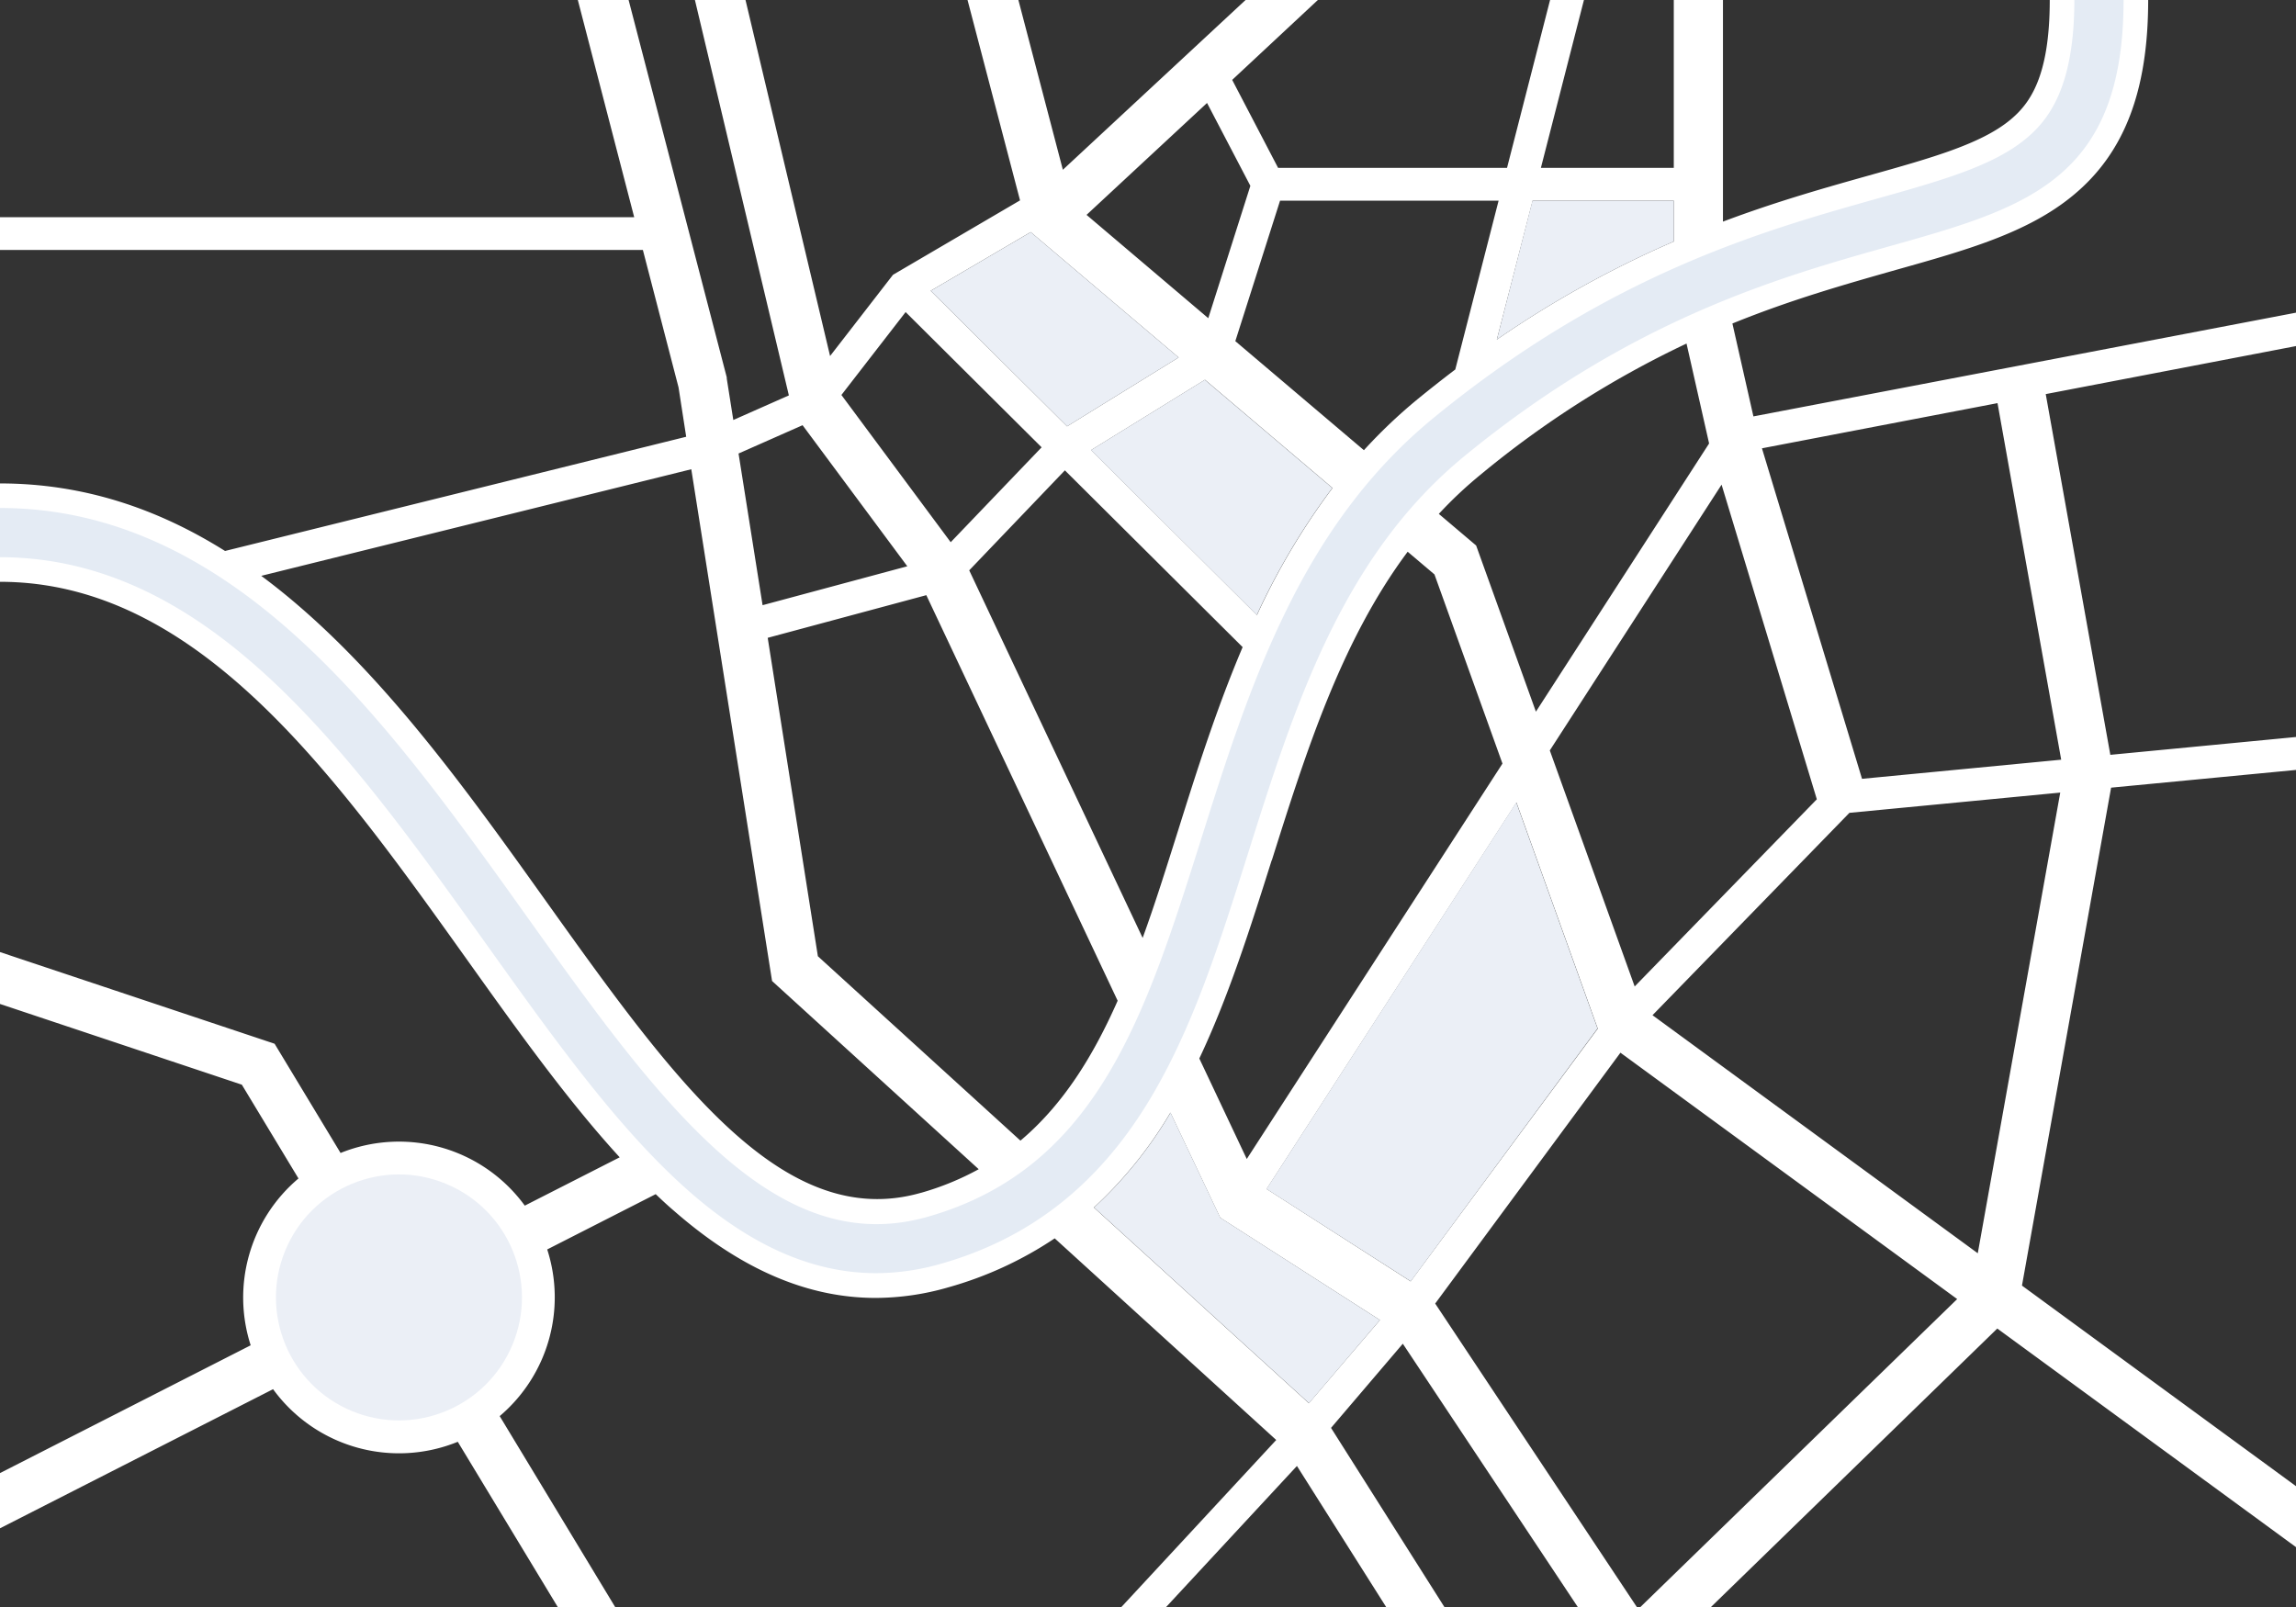 <svg id="Layer_1" data-name="Layer 1" xmlns="http://www.w3.org/2000/svg" viewBox="0 0 600 420"><rect x="0" y="0" width="600" height="420" fill="#333333" stroke="none"/><defs><style>.cls-1{fill:#fff;}.cls-2{fill:#e4ebf4;}.cls-3{fill:#ebeff6;}</style></defs><title>road_map</title><path class="cls-1" d="M600,81.72,458.21,108.83l-5.49-24.28c15.57-6.33,29.83-10.33,42.71-14,18.47-5.19,34.43-9.68,46.25-19.43C555.11,40.09,561.37,23.83,561.37,0H535.65c0,20.1-5.23,27.12-10.34,31.34-7.63,6.3-20.52,9.92-36.84,14.5-11.27,3.17-24.1,6.77-38.22,12.08V0H437.4V43.88H402.67L413.92,0h-8.85L393.82,43.88H334l-12-23L344.39,0H325.5L277.75,44.37,266.13,0H252.84l13.72,52.37-33.2,19.45L216.92,93.05,194.82,0H181.6l24.55,103.34-14.52,6.43-1.71-10.83,0-.31L164.27,0H151l14.73,56.76H0v8.57H168l9.32,35.92,2,12.9L58.81,144C41.42,133.09,22.06,126.35,0,126.35v25.71c51.52,0,87.32,50.13,121.94,98.61,13.45,18.84,26.35,36.9,40,51.8l-24.8,12.63A40.68,40.68,0,0,0,89,301.34L71.76,272.79,0,248.83v13.56l63.2,21.1L78,308A40.72,40.72,0,0,0,65.51,351.6L0,385v14.43l71.36-36.36a40.69,40.69,0,0,0,48.27,13.75L145.75,420h15l-30.17-49.89A40.69,40.69,0,0,0,143,326.55l28.35-14.45c1.58,1.5,3.17,3,4.78,4.36,17.41,15.22,34.8,22.76,52.7,22.76a68.78,68.78,0,0,0,19-2.77,96.76,96.76,0,0,0,27.79-12.8l57.89,52.7L293.05,420h11.69l34.18-36.86L362.23,420h15.22l-29.62-46.81,18.76-22L412.31,420h15.43l-52.69-79.31,48.41-65.56,88,64.39L428.68,420h18.44l74.82-72.78L600,404.35V388.42L528.39,336l23.29-130.14L600,201.23v-8.61l-48.52,4.66L534.6,103,600,90.45ZM104.26,315.52a23.49,23.49,0,0,1,17.25,7.54l-14.79,7.54L98.1,316.35A23.19,23.19,0,0,1,104.26,315.52ZM80.69,339.09A23.48,23.48,0,0,1,87.08,323l8.15,13.47-14.1,7.19A23.48,23.48,0,0,1,80.69,339.09Zm23.57,23.58A23.49,23.49,0,0,1,87,355.09l14.93-7.61,8.66,14.32A23.43,23.43,0,0,1,104.26,362.67Zm17.28-7.56-8.15-13.48,14-7.13a24,24,0,0,1,.45,4.59A23.51,23.51,0,0,1,121.54,355.11ZM440.73,89.79l5.89,26.07,0,.06L401.37,186l-15.62-43.43L376,134.31a108.37,108.37,0,0,1,10.78-10.15A255.21,255.21,0,0,1,440.73,89.79Zm-116,79.34c-6.8,16-12,32.41-16.89,48-3.07,9.71-6,19.13-9.24,28l-45.32-96.07,25-26.13Zm-39.61-51.49,29.77-18.38,33.33,28.28a181.56,181.56,0,0,0-19.75,33.21Zm47.24,107.21c8.93-28.29,18.09-57.32,35.5-80.65l7,5.93,17.77,49.44L325.81,302.91l-12.4-26.27C321.11,260.36,326.75,242.49,332.32,224.85Zm68.15-172.4H437.4V63.12a270.64,270.64,0,0,0-46.24,25.63Zm-66,0h57.11L380.3,96.57q-4.85,3.68-9.78,7.7a135.14,135.14,0,0,0-14.1,13.39l-33.6-28.5ZM315.43,26.91l11.32,21.66-11,34.59-31.81-27ZM269.35,60.66,308,93.43l-29.15,18L243.21,76Zm-32.69,20.9,35.54,35.35-23.76,24.8-28.56-38.48Zm-26.93,29.57L237.1,148l-37.82,10.17L193,118.53Zm31,200.6c-36.19,10.39-64.79-29.65-97.9-76C121,205.16,97.47,172.16,68.27,150.5l112.38-27.86,21.11,133.75,54,49.19A72.31,72.31,0,0,1,240.76,311.73Zm25.92-13.63-52.92-48.18L200.62,166.7l41.45-11.15,50,106C285.6,276.19,277.74,288.78,266.68,298.1Zm75.39,68.64-56.18-51.15a109.25,109.25,0,0,0,20-24.8l13,27.46L360.61,345Zm26.6-31.85L331,310.75l65.29-101,21.24,59.09ZM405,196.13l44.89-69.46,24.89,82.23-47.6,48.92ZM516.84,327.55l-85-62.22,51.46-52.89,55.09-5.29Zm21.8-129-52.05,5-26.15-86.38L522,105.36Z"/><path class="cls-2" d="M229,332.75c-16.41,0-32.45-7-48.62-21.13-18.57-16.23-35.38-39.77-53.18-64.69C91.6,197.13,54.82,145.63,0,145.63V132.77c27.69,0,53.52,11.44,79,35,21.85,20.2,40.56,46.4,58.65,71.73,17.35,24.29,33.74,47.24,51.18,62.48,18.45,16.12,35.52,21.19,53.72,16,44.2-12.68,56.81-52.62,71.4-98.87,6.13-19.42,12.47-39.5,21.6-58.36C346,139,358.81,122.19,374.6,109.24,420.48,71.62,460.78,60.3,490.21,52c17.05-4.79,30.52-8.57,39.19-15.73,5.9-4.87,12.68-13.4,12.68-36.3h12.86c0,47.2-25.69,54.42-61.25,64.41-28.34,8-67.14,18.86-110.94,54.78-32.14,26.35-44.55,65.68-56.56,103.72-7.51,23.79-14.6,46.26-26.18,65.22-13.29,21.75-30.93,35.54-53.93,42.14A61.9,61.9,0,0,1,229,332.75Z"/><circle class="cls-3" cx="104.26" cy="339.09" r="32.14" transform="translate(-248.92 305.65) rotate(-67.5)"/><path class="cls-3" d="M285.08,117.64l29.77-18.38,33.33,28.28a181.56,181.56,0,0,0-19.75,33.21ZM400.47,52.45H437.4V63.12a270.64,270.64,0,0,0-46.24,25.63ZM269.35,60.66,308,93.43l-29.15,18L243.21,76Z"/><polygon class="cls-3" points="368.67 334.89 330.95 310.75 396.24 209.71 417.48 268.8 368.67 334.89"/><path class="cls-3" d="M342.07,366.74l-56.18-51.15a109.25,109.25,0,0,0,20-24.8l13,27.46L360.61,345Z"/></svg>